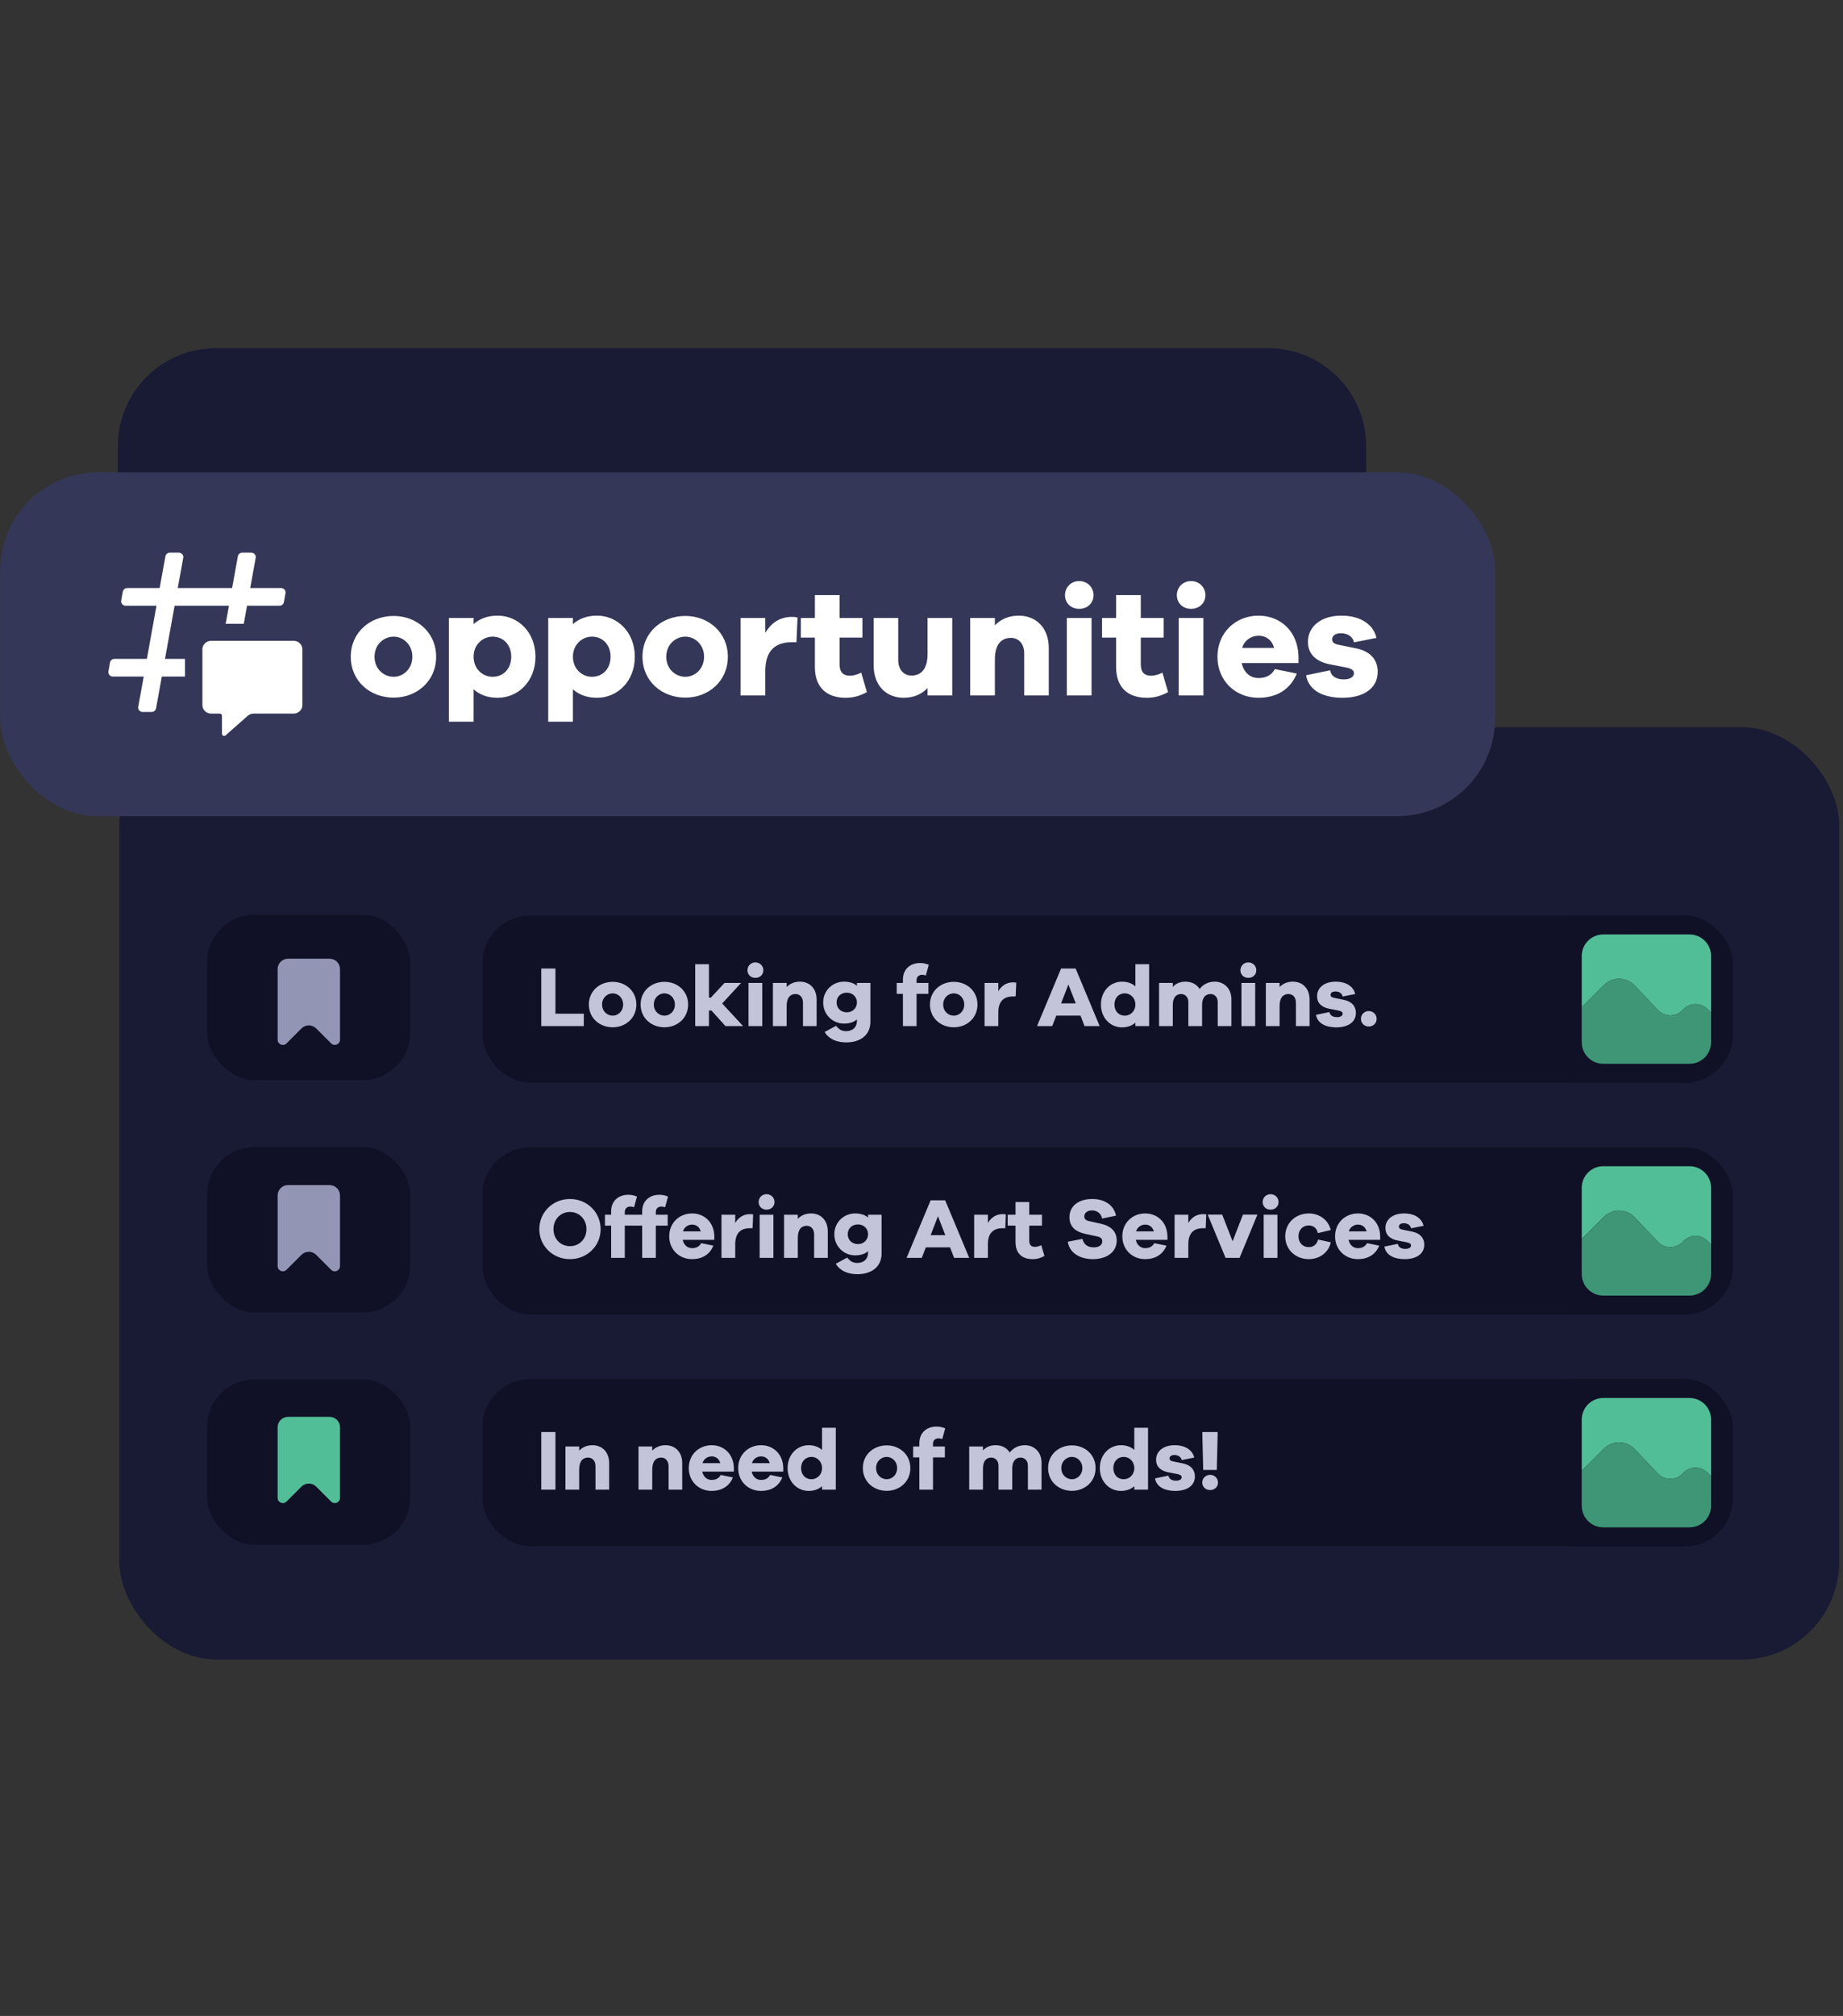<svg width="342" height="374" viewBox="0 0 342 374" fill="none" xmlns="http://www.w3.org/2000/svg">
<rect x="0" y="0" width="342" height="374" fill="#333333" stroke="none"/>
<rect x="22.153" y="134.904" width="319.14" height="172.999" rx="18.169" fill="#191A34"/>
<path d="M21.882 82.769C21.882 72.734 30.016 64.6 40.051 64.6H235.349C245.383 64.6 253.518 72.734 253.518 82.769V92.483C253.518 102.518 245.383 110.652 235.349 110.652H40.051C30.016 110.652 21.882 102.518 21.882 92.483V82.769Z" fill="#191A34"/>
<rect x="38.413" y="169.693" width="37.731" height="30.702" rx="8.856" fill="#101126"/>
<rect x="38.413" y="212.795" width="37.731" height="30.702" rx="8.856" fill="#101126"/>
<rect x="38.413" y="255.896" width="37.731" height="30.702" rx="8.856" fill="#101126"/>
<path d="M51.518 221.789C51.518 220.723 52.381 219.859 53.447 219.859H61.163C62.229 219.859 63.092 220.723 63.092 221.789V234.893C63.092 235.752 62.053 236.183 61.446 235.575L58.669 232.798C57.916 232.045 56.694 232.045 55.941 232.798L53.164 235.575C52.557 236.183 51.518 235.752 51.518 234.893V221.789Z" fill="#9395B5"/>
<path d="M51.518 179.789C51.518 178.723 52.381 177.859 53.447 177.859H61.163C62.229 177.859 63.092 178.723 63.092 179.789V192.893C63.092 193.752 62.053 194.183 61.446 193.575L58.669 190.798C57.916 190.045 56.694 190.045 55.941 190.798L53.164 193.575C52.557 194.183 51.518 193.752 51.518 192.893V179.789Z" fill="#9395B5"/>
<path d="M50.116 115.129L49.41 119.06H45.493L46.199 115.129L34.44 115.129L32.364 126.689H36.693V130.542H31.677L30.43 137.454C30.347 137.914 29.94 138.249 29.465 138.249H27.537C26.927 138.249 26.466 137.707 26.572 137.117L27.759 130.542H21.088C20.48 130.542 20.018 130.002 20.123 129.413L20.466 127.486C20.548 127.025 20.955 126.689 21.431 126.689H28.445L30.521 115.129H23.851C23.242 115.129 22.781 114.589 22.886 113.999L23.229 112.072C23.311 111.611 23.718 111.275 24.194 111.275H31.207L32.455 104.363C32.538 103.903 32.944 103.568 33.419 103.568H35.347C35.957 103.568 36.419 104.11 36.312 104.7L35.125 111.275L46.883 111.276L48.131 104.364C48.214 103.904 48.62 103.569 49.096 103.569H51.024C51.633 103.569 52.095 104.11 51.988 104.701L50.802 111.276H57.472C58.081 111.276 58.542 111.816 58.437 112.405L58.094 114.332C58.012 114.793 57.605 115.129 57.13 115.129H50.116Z" fill="white"/>
<path d="M42.34 122.759C41.301 122.759 40.459 123.587 40.459 124.609V136.75C40.459 137.771 41.301 138.599 42.34 138.599H44.22C44.48 138.599 44.691 138.806 44.691 139.062V142.989C44.691 143.39 45.174 143.601 45.476 143.332L50.266 139.076C50.612 138.769 51.061 138.599 51.527 138.599H60.207C61.246 138.599 62.088 137.771 62.088 136.75V124.609C62.088 123.587 61.246 122.759 60.207 122.759H42.34Z" fill="white"/>
<rect x="0.034" y="87.627" width="277.414" height="63.797" rx="18.169" fill="#353758"/>
<path d="M45.842 112.38L45.236 115.731H41.877L42.483 112.38L32.399 112.38L30.618 122.235H34.33V125.52H30.029L28.959 131.412C28.888 131.804 28.54 132.089 28.132 132.089H26.479C25.956 132.089 25.56 131.628 25.651 131.125L26.669 125.52H20.949C20.427 125.52 20.031 125.059 20.121 124.557L20.415 122.914C20.486 122.521 20.835 122.235 21.243 122.235H27.257L29.038 112.38H23.318C22.796 112.38 22.4 111.92 22.49 111.417L22.784 109.775C22.855 109.382 23.203 109.095 23.612 109.095H29.626L30.696 103.203C30.767 102.811 31.116 102.525 31.523 102.525H33.177C33.7 102.525 34.095 102.987 34.004 103.49L32.986 109.095L43.07 109.096L44.14 103.204C44.211 102.811 44.559 102.526 44.967 102.526H46.62C47.143 102.526 47.539 102.987 47.447 103.491L46.43 109.096H52.15C52.672 109.096 53.068 109.556 52.978 110.058L52.684 111.701C52.614 112.094 52.264 112.38 51.856 112.38H45.842Z" fill="white"/>
<path d="M39.173 118.885C38.282 118.885 37.56 119.591 37.56 120.462V130.811C37.56 131.682 38.282 132.388 39.173 132.388H40.786C41.009 132.388 41.189 132.565 41.189 132.782V136.13C41.189 136.472 41.603 136.652 41.863 136.423L45.971 132.795C46.267 132.533 46.652 132.388 47.052 132.388H54.495C55.386 132.388 56.108 131.682 56.108 130.811V120.462C56.108 119.591 55.386 118.885 54.495 118.885H39.173Z" fill="white"/>
<path d="M73.054 114.272C77.322 114.272 80.932 117.309 80.932 121.835C80.932 126.39 77.322 129.426 73.054 129.426C68.7 129.426 65.09 126.39 65.09 121.835C65.09 117.309 68.7 114.272 73.054 114.272ZM73.054 125.559C74.83 125.559 76.52 124.098 76.52 121.835C76.52 119.601 74.83 118.111 73.054 118.111C71.192 118.111 69.502 119.601 69.502 121.835C69.502 124.098 71.192 125.559 73.054 125.559ZM92.348 114.215C96.158 114.215 99.367 117.309 99.367 121.835C99.367 126.39 96.158 129.455 92.348 129.455C90.486 129.455 88.997 128.882 87.88 127.88V133.895H83.296V114.645H87.88V115.791C88.997 114.788 90.486 114.215 92.348 114.215ZM91.403 125.559C93.408 125.559 94.869 124.07 94.869 121.835C94.869 119.629 93.408 118.111 91.403 118.111C89.541 118.111 87.88 119.629 87.88 121.835C87.88 124.07 89.541 125.559 91.403 125.559ZM110.784 114.215C114.594 114.215 117.802 117.309 117.802 121.835C117.802 126.39 114.594 129.455 110.784 129.455C108.922 129.455 107.432 128.882 106.315 127.88V133.895H101.732V114.645H106.315V115.791C107.432 114.788 108.922 114.215 110.784 114.215ZM109.839 125.559C111.844 125.559 113.305 124.07 113.305 121.835C113.305 119.629 111.844 118.111 109.839 118.111C107.977 118.111 106.315 119.629 106.315 121.835C106.315 124.07 107.977 125.559 109.839 125.559ZM127.186 114.272C131.454 114.272 135.063 117.309 135.063 121.835C135.063 126.39 131.454 129.426 127.186 129.426C122.831 129.426 119.222 126.39 119.222 121.835C119.222 117.309 122.831 114.272 127.186 114.272ZM127.186 125.559C128.962 125.559 130.652 124.098 130.652 121.835C130.652 119.601 128.962 118.111 127.186 118.111C125.324 118.111 123.634 119.601 123.634 121.835C123.634 124.098 125.324 125.559 127.186 125.559ZM146.967 114.444C147.368 114.444 147.655 114.473 147.998 114.559L147.798 119.142H146.967C143.759 119.142 142.011 120.804 142.011 124.528V129.025H137.428V114.645H142.011V117.395C143.043 115.676 144.618 114.444 146.967 114.444ZM159.809 124.786L160.869 128.395C159.752 128.997 158.577 129.455 156.944 129.455C153.364 129.455 151.215 127.507 151.215 123.726V118.283H148.608V114.645H151.215V110.405H155.799V114.645H160.038V118.283H155.799V123.267C155.799 124.757 156.515 125.359 157.718 125.359C158.348 125.359 159.208 125.129 159.809 124.786ZM176.706 114.645V129.025H172.123V127.65C171.034 128.796 169.516 129.455 167.711 129.455C164.36 129.455 162.125 127.077 162.125 123.468V114.645H166.68V122.494C166.68 124.184 167.683 125.33 169.144 125.33C170.948 125.33 172.123 124.098 172.123 121.319V114.645H176.706ZM189.029 114.215C192.381 114.215 194.615 116.593 194.615 120.202V129.025H190.06V121.176C190.06 119.486 189.058 118.34 187.597 118.34C185.792 118.34 184.617 119.572 184.617 122.351V129.025H180.034V114.645H184.617V116.02C185.706 114.874 187.224 114.215 189.029 114.215ZM200.263 107.798C201.81 107.798 202.927 109.002 202.927 110.405C202.927 111.866 201.81 112.955 200.263 112.955C198.716 112.955 197.628 111.866 197.628 110.405C197.628 109.002 198.716 107.798 200.263 107.798ZM202.555 129.025H197.971V114.645H202.555V129.025ZM215.703 124.786L216.763 128.395C215.646 128.997 214.471 129.455 212.839 129.455C209.258 129.455 207.109 127.507 207.109 123.726V118.283H204.503V114.645H207.109V110.405H211.693V114.645H215.932V118.283H211.693V123.267C211.693 124.757 212.409 125.359 213.612 125.359C214.242 125.359 215.102 125.129 215.703 124.786ZM221.021 107.798C222.567 107.798 223.685 109.002 223.685 110.405C223.685 111.866 222.567 112.955 221.021 112.955C219.474 112.955 218.385 111.866 218.385 110.405C218.385 109.002 219.474 107.798 221.021 107.798ZM223.312 129.025H218.729V114.645H223.312V129.025ZM240.958 121.835V123.01H230.416C230.789 124.728 231.963 125.788 233.51 125.788C234.57 125.788 235.802 125.531 236.575 124.127L240.643 124.958C239.411 127.994 236.805 129.455 233.51 129.455C229.356 129.455 225.919 126.39 225.919 121.835C225.919 117.309 229.356 114.215 233.539 114.215C237.607 114.215 240.872 117.137 240.958 121.835ZM233.539 117.939C232.25 117.939 230.932 118.741 230.502 120.202H236.432C236.002 118.655 234.857 117.939 233.539 117.939ZM242.368 125.273L246.836 124.356C247.037 125.588 248.154 126.046 249.386 126.046C250.589 126.046 251.248 125.531 251.248 124.9C251.248 124.413 250.876 124.041 249.816 123.84L246.894 123.267C244.23 122.78 242.711 121.348 242.711 119.085C242.711 116.134 245.261 114.215 248.899 114.215C252.48 114.215 254.857 115.848 255.43 118.34L251.248 119.171C251.105 118.283 250.245 117.481 248.842 117.481C247.61 117.481 247.209 118.082 247.209 118.598C247.209 118.999 247.381 119.4 248.297 119.601L251.678 120.288C254.399 120.861 255.66 122.494 255.66 124.614C255.66 127.794 252.909 129.455 249.128 129.455C245.748 129.455 242.855 128.223 242.368 125.273Z" fill="white"/>
<rect x="89.518" y="255.859" width="232" height="31" rx="8.856" fill="#101126"/>
<path d="M103.072 276.359H100.442V265.679H103.072V276.359ZM109.931 268.118C111.796 268.118 113.04 269.441 113.04 271.449V276.359H110.505V271.991C110.505 271.051 109.947 270.413 109.134 270.413C108.13 270.413 107.476 271.099 107.476 272.645V276.359H104.926V268.357H107.476V269.122C108.082 268.484 108.927 268.118 109.931 268.118ZM123.491 268.118C125.356 268.118 126.599 269.441 126.599 271.449V276.359H124.065V271.991C124.065 271.051 123.507 270.413 122.694 270.413C121.689 270.413 121.036 271.099 121.036 272.645V276.359H118.485V268.357H121.036V269.122C121.641 268.484 122.486 268.118 123.491 268.118ZM136.183 272.358V273.012H130.316C130.523 273.968 131.177 274.558 132.038 274.558C132.628 274.558 133.313 274.415 133.743 273.633L136.007 274.096C135.322 275.785 133.871 276.598 132.038 276.598C129.726 276.598 127.813 274.893 127.813 272.358C127.813 269.839 129.726 268.118 132.054 268.118C134.317 268.118 136.135 269.744 136.183 272.358ZM132.054 270.19C131.336 270.19 130.603 270.636 130.364 271.449H133.664C133.425 270.589 132.787 270.19 132.054 270.19ZM145.352 272.358V273.012H139.485C139.693 273.968 140.346 274.558 141.207 274.558C141.797 274.558 142.482 274.415 142.913 273.633L145.176 274.096C144.491 275.785 143.04 276.598 141.207 276.598C138.896 276.598 136.983 274.893 136.983 272.358C136.983 269.839 138.896 268.118 141.223 268.118C143.487 268.118 145.304 269.744 145.352 272.358ZM141.223 270.19C140.506 270.19 139.772 270.636 139.533 271.449H142.833C142.594 270.589 141.956 270.19 141.223 270.19ZM155.095 264.882V276.359H152.544V275.722C151.923 276.28 151.094 276.598 150.058 276.598C147.937 276.598 146.152 274.893 146.152 272.358C146.152 269.839 147.937 268.118 150.058 268.118C151.094 268.118 151.923 268.437 152.544 268.995V264.882H155.095ZM150.584 274.43C151.62 274.43 152.544 273.602 152.544 272.358C152.544 271.131 151.62 270.286 150.584 270.286C149.468 270.286 148.655 271.131 148.655 272.358C148.655 273.602 149.468 274.43 150.584 274.43ZM164.548 268.15C166.923 268.15 168.932 269.839 168.932 272.358C168.932 274.893 166.923 276.583 164.548 276.583C162.125 276.583 160.116 274.893 160.116 272.358C160.116 269.839 162.125 268.15 164.548 268.15ZM164.548 274.43C165.536 274.43 166.477 273.617 166.477 272.358C166.477 271.115 165.536 270.286 164.548 270.286C163.512 270.286 162.571 271.115 162.571 272.358C162.571 273.617 163.512 274.43 164.548 274.43ZM173.135 268.357H175.335V270.381H173.135V276.359H170.601V270.381H169.453V268.357H170.601V267.735C170.601 265.854 171.892 264.658 173.821 264.658C174.363 264.658 174.889 264.77 175.399 264.993L174.857 266.97C174.618 266.89 174.363 266.842 174.172 266.842C173.566 266.842 173.135 267.209 173.135 267.847V268.357ZM190.215 268.118C191.92 268.118 193.275 269.409 193.275 271.354V276.359H190.741V271.896C190.741 270.987 190.151 270.413 189.402 270.413C188.461 270.413 187.839 271.099 187.839 272.438V276.359H185.289V271.896C185.289 270.987 184.699 270.413 183.934 270.413C183.009 270.413 182.403 271.099 182.403 272.438V276.359H179.853V268.357H182.403V269.09C182.945 268.484 183.726 268.118 184.763 268.118C185.879 268.118 186.835 268.596 187.377 269.473C188.015 268.644 188.971 268.118 190.215 268.118ZM198.921 268.15C201.297 268.15 203.305 269.839 203.305 272.358C203.305 274.893 201.297 276.583 198.921 276.583C196.498 276.583 194.49 274.893 194.49 272.358C194.49 269.839 196.498 268.15 198.921 268.15ZM198.921 274.43C199.91 274.43 200.85 273.617 200.85 272.358C200.85 271.115 199.91 270.286 198.921 270.286C197.885 270.286 196.945 271.115 196.945 272.358C196.945 273.617 197.885 274.43 198.921 274.43ZM213.038 264.882V276.359H210.487V275.722C209.866 276.28 209.037 276.598 208 276.598C205.88 276.598 204.095 274.893 204.095 272.358C204.095 269.839 205.88 268.118 208 268.118C209.037 268.118 209.866 268.437 210.487 268.995V264.882H213.038ZM208.526 274.43C209.563 274.43 210.487 273.602 210.487 272.358C210.487 271.131 209.563 270.286 208.526 270.286C207.411 270.286 206.598 271.131 206.598 272.358C206.598 273.602 207.411 274.43 208.526 274.43ZM214.338 274.271L216.825 273.761C216.936 274.446 217.558 274.701 218.244 274.701C218.913 274.701 219.28 274.415 219.28 274.064C219.28 273.793 219.073 273.586 218.483 273.474L216.857 273.155C215.374 272.884 214.529 272.087 214.529 270.828C214.529 269.186 215.948 268.118 217.973 268.118C219.965 268.118 221.288 269.026 221.607 270.413L219.28 270.876C219.2 270.381 218.722 269.935 217.941 269.935C217.255 269.935 217.032 270.27 217.032 270.557C217.032 270.78 217.128 271.003 217.638 271.115L219.519 271.497C221.033 271.816 221.735 272.725 221.735 273.904C221.735 275.674 220.204 276.598 218.1 276.598C216.219 276.598 214.609 275.913 214.338 274.271ZM225.954 265.679V266.173L225.794 272.709H223.275L223.116 266.173V265.679H225.954ZM224.567 273.617C225.412 273.617 226.017 274.271 226.017 275.036C226.017 275.833 225.412 276.439 224.567 276.439C223.706 276.439 223.1 275.833 223.1 275.036C223.1 274.271 223.706 273.617 224.567 273.617Z" fill="#C3C4D9"/>
<rect x="89.518" y="212.859" width="232" height="31" rx="8.856" fill="#101126"/>
<path d="M105.767 222.44C108.955 222.44 111.458 224.91 111.458 228.035C111.458 231.144 108.955 233.598 105.767 233.598C102.578 233.598 100.076 231.144 100.076 228.035C100.076 224.91 102.578 222.44 105.767 222.44ZM105.767 231.191C107.504 231.191 108.827 229.852 108.827 228.035C108.827 226.202 107.504 224.847 105.767 224.847C104.029 224.847 102.706 226.202 102.706 228.035C102.706 229.852 104.029 231.191 105.767 231.191ZM115.94 225.357H118.14V227.381H115.94V233.359H113.405V227.381H112.258V225.357H113.405V224.735C113.405 222.854 114.697 221.658 116.625 221.658C117.167 221.658 117.693 221.77 118.204 221.993L117.662 223.97C117.422 223.89 117.167 223.842 116.976 223.842C116.37 223.842 115.94 224.209 115.94 224.847V225.357ZM121.7 225.357H123.9V227.381H121.7V233.359H119.165V227.381H118.018V225.357H119.165V224.735C119.165 222.854 120.457 221.658 122.385 221.658C122.927 221.658 123.454 221.77 123.964 221.993L123.422 223.97C123.183 223.89 122.927 223.842 122.736 223.842C122.13 223.842 121.7 224.209 121.7 224.847V225.357ZM132.555 229.358V230.012H126.689C126.896 230.968 127.55 231.558 128.411 231.558C129 231.558 129.686 231.415 130.116 230.633L132.38 231.096C131.694 232.785 130.244 233.598 128.411 233.598C126.099 233.598 124.186 231.893 124.186 229.358C124.186 226.839 126.099 225.118 128.426 225.118C130.69 225.118 132.507 226.744 132.555 229.358ZM128.426 227.19C127.709 227.19 126.976 227.636 126.737 228.449H130.037C129.797 227.589 129.16 227.19 128.426 227.19ZM139.19 225.245C139.413 225.245 139.573 225.261 139.764 225.309L139.652 227.86H139.19C137.405 227.86 136.432 228.784 136.432 230.857V233.359H133.881V225.357H136.432V226.887C137.006 225.931 137.883 225.245 139.19 225.245ZM142.243 221.547C143.104 221.547 143.726 222.216 143.726 222.998C143.726 223.811 143.104 224.416 142.243 224.416C141.382 224.416 140.776 223.811 140.776 222.998C140.776 222.216 141.382 221.547 142.243 221.547ZM143.518 233.359H140.968V225.357H143.518V233.359ZM150.501 225.118C152.366 225.118 153.609 226.441 153.609 228.449V233.359H151.074V228.991C151.074 228.051 150.516 227.413 149.703 227.413C148.699 227.413 148.046 228.099 148.046 229.645V233.359H145.495V225.357H148.046V226.122C148.651 225.484 149.496 225.118 150.501 225.118ZM163.591 225.357V232.562C163.591 235.033 161.71 236.388 159.111 236.388C157.278 236.388 155.875 235.751 155.094 234.459L157.214 233.312C157.82 234.029 158.267 234.3 159.095 234.3C160.259 234.3 161.088 233.614 161.088 232.355V232.132C160.514 232.626 159.717 232.897 158.681 232.897C156.593 232.897 154.823 231.239 154.823 228.976C154.823 226.76 156.593 225.118 158.681 225.118C159.717 225.118 160.514 225.389 161.088 225.883V225.357H163.591ZM159.223 230.809C160.243 230.809 161.088 230.044 161.088 228.976C161.088 227.907 160.243 227.158 159.223 227.158C158.107 227.158 157.31 227.907 157.31 228.976C157.31 230.044 158.107 230.809 159.223 230.809ZM179.854 233.359H177.049L176.299 231.415H171.804L171.055 233.359H168.233L172.697 222.679H175.391L179.854 233.359ZM175.423 229.151L174.052 225.644L172.697 229.151H175.423ZM186.08 225.245C186.303 225.245 186.462 225.261 186.654 225.309L186.542 227.86H186.08C184.294 227.86 183.322 228.784 183.322 230.857V233.359H180.771V225.357H183.322V226.887C183.896 225.931 184.773 225.245 186.08 225.245ZM193.226 231L193.816 233.009C193.194 233.343 192.541 233.598 191.632 233.598C189.639 233.598 188.444 232.514 188.444 230.41V227.381H186.993V225.357H188.444V222.998H190.994V225.357H193.354V227.381H190.994V230.155C190.994 230.984 191.393 231.319 192.062 231.319C192.413 231.319 192.891 231.191 193.226 231ZM202.68 222.44C205.007 222.44 206.697 223.587 207.096 225.532L204.513 226.058C204.322 225.054 203.493 224.56 202.648 224.56C201.771 224.56 201.213 225.038 201.213 225.644C201.213 226.074 201.404 226.393 202.074 226.537L204.29 227.031C206.139 227.445 207.223 228.449 207.223 230.139C207.223 232.419 205.198 233.598 202.823 233.598C200.416 233.598 198.439 232.451 198.152 230.362L200.862 229.836C201.133 230.936 201.899 231.415 202.967 231.415C203.955 231.415 204.545 230.968 204.545 230.315C204.545 229.836 204.322 229.533 203.557 229.374L201.325 228.896C199.794 228.545 198.455 227.748 198.455 225.803C198.455 223.731 200.177 222.44 202.68 222.44ZM216.636 229.358V230.012H210.77C210.977 230.968 211.631 231.558 212.491 231.558C213.081 231.558 213.767 231.415 214.197 230.633L216.461 231.096C215.775 232.785 214.325 233.598 212.491 233.598C210.18 233.598 208.267 231.893 208.267 229.358C208.267 226.839 210.18 225.118 212.507 225.118C214.771 225.118 216.588 226.744 216.636 229.358ZM212.507 227.19C211.79 227.19 211.057 227.636 210.818 228.449H214.117C213.878 227.589 213.241 227.19 212.507 227.19ZM223.271 225.245C223.494 225.245 223.653 225.261 223.845 225.309L223.733 227.86H223.271C221.485 227.86 220.513 228.784 220.513 230.857V233.359H217.962V225.357H220.513V226.887C221.087 225.931 221.964 225.245 223.271 225.245ZM233.338 225.341L230.022 233.359H227.424L224.108 225.341H226.802L228.731 230.283L230.644 225.341H233.338ZM235.773 221.547C236.634 221.547 237.256 222.216 237.256 222.998C237.256 223.811 236.634 224.416 235.773 224.416C234.913 224.416 234.307 223.811 234.307 222.998C234.307 222.216 234.913 221.547 235.773 221.547ZM237.049 233.359H234.498V225.357H237.049V233.359ZM242.867 231.367C243.68 231.367 244.334 230.936 244.605 229.964L246.948 230.474C246.55 232.371 244.86 233.598 242.867 233.598C240.476 233.598 238.499 231.893 238.499 229.358C238.499 226.839 240.476 225.118 242.867 225.118C244.812 225.118 246.502 226.313 246.948 228.194L244.557 228.768C244.334 227.796 243.68 227.35 242.867 227.35C241.719 227.35 240.954 228.194 240.954 229.358C240.954 230.538 241.719 231.367 242.867 231.367ZM256.116 229.358V230.012H250.249C250.457 230.968 251.11 231.558 251.971 231.558C252.561 231.558 253.246 231.415 253.677 230.633L255.94 231.096C255.255 232.785 253.804 233.598 251.971 233.598C249.659 233.598 247.747 231.893 247.747 229.358C247.747 226.839 249.659 225.118 251.987 225.118C254.251 225.118 256.068 226.744 256.116 229.358ZM251.987 227.19C251.27 227.19 250.536 227.636 250.297 228.449H253.597C253.358 227.589 252.72 227.19 251.987 227.19ZM256.9 231.271L259.387 230.761C259.498 231.446 260.12 231.701 260.806 231.701C261.475 231.701 261.842 231.415 261.842 231.064C261.842 230.793 261.634 230.586 261.045 230.474L259.419 230.155C257.936 229.884 257.091 229.087 257.091 227.828C257.091 226.186 258.51 225.118 260.535 225.118C262.527 225.118 263.85 226.026 264.169 227.413L261.842 227.876C261.762 227.381 261.284 226.935 260.503 226.935C259.817 226.935 259.594 227.27 259.594 227.557C259.594 227.78 259.69 228.003 260.2 228.115L262.081 228.497C263.595 228.816 264.297 229.725 264.297 230.904C264.297 232.674 262.766 233.598 260.662 233.598C258.781 233.598 257.171 232.913 256.9 231.271Z" fill="#C3C4D9"/>
<rect x="89.518" y="169.859" width="232" height="31" rx="8.856" fill="#101126"/>
<path d="M108.333 188.064V190.359H100.442V179.679H103.072V188.064H108.333ZM113.704 182.15C116.079 182.15 118.088 183.839 118.088 186.358C118.088 188.893 116.079 190.583 113.704 190.583C111.281 190.583 109.272 188.893 109.272 186.358C109.272 183.839 111.281 182.15 113.704 182.15ZM113.704 188.43C114.692 188.43 115.633 187.617 115.633 186.358C115.633 185.115 114.692 184.286 113.704 184.286C112.668 184.286 111.727 185.115 111.727 186.358C111.727 187.617 112.668 188.43 113.704 188.43ZM123.309 182.15C125.684 182.15 127.693 183.839 127.693 186.358C127.693 188.893 125.684 190.583 123.309 190.583C120.886 190.583 118.878 188.893 118.878 186.358C118.878 183.839 120.886 182.15 123.309 182.15ZM123.309 188.43C124.298 188.43 125.238 187.617 125.238 186.358C125.238 185.115 124.298 184.286 123.309 184.286C122.273 184.286 121.332 185.115 121.332 186.358C121.332 187.617 122.273 188.43 123.309 188.43ZM137.888 190.359H134.62L132.022 187.474H131.559V190.359H129.009V178.882H131.559V185.083H131.91L134.445 182.357H137.521L134.014 186.167L137.888 190.359ZM140.173 178.547C141.033 178.547 141.655 179.216 141.655 179.998C141.655 180.811 141.033 181.416 140.173 181.416C139.312 181.416 138.706 180.811 138.706 179.998C138.706 179.216 139.312 178.547 140.173 178.547ZM141.448 190.359H138.897V182.357H141.448V190.359ZM148.43 182.118C150.295 182.118 151.539 183.441 151.539 185.449V190.359H149.004V185.991C149.004 185.051 148.446 184.413 147.633 184.413C146.629 184.413 145.975 185.099 145.975 186.645V190.359H143.424V182.357H145.975V183.122C146.581 182.484 147.426 182.118 148.43 182.118ZM161.52 182.357V189.562C161.52 192.033 159.639 193.388 157.041 193.388C155.208 193.388 153.805 192.751 153.024 191.459L155.144 190.312C155.75 191.029 156.196 191.3 157.025 191.3C158.189 191.3 159.018 190.614 159.018 189.355V189.132C158.444 189.626 157.647 189.897 156.61 189.897C154.522 189.897 152.753 188.239 152.753 185.976C152.753 183.76 154.522 182.118 156.61 182.118C157.647 182.118 158.444 182.389 159.018 182.883V182.357H161.52ZM157.153 187.809C158.173 187.809 159.018 187.044 159.018 185.976C159.018 184.907 158.173 184.158 157.153 184.158C156.037 184.158 155.24 184.907 155.24 185.976C155.24 187.044 156.037 187.809 157.153 187.809ZM170.084 182.357H172.284V184.381H170.084V190.359H167.55V184.381H166.402V182.357H167.55V181.735C167.55 179.854 168.841 178.658 170.77 178.658C171.312 178.658 171.838 178.77 172.348 178.993L171.806 180.97C171.567 180.89 171.312 180.842 171.12 180.842C170.515 180.842 170.084 181.209 170.084 181.847V182.357ZM177.002 182.15C179.377 182.15 181.386 183.839 181.386 186.358C181.386 188.893 179.377 190.583 177.002 190.583C174.579 190.583 172.57 188.893 172.57 186.358C172.57 183.839 174.579 182.15 177.002 182.15ZM177.002 188.43C177.99 188.43 178.931 187.617 178.931 186.358C178.931 185.115 177.99 184.286 177.002 184.286C175.966 184.286 175.025 185.115 175.025 186.358C175.025 187.617 175.966 188.43 177.002 188.43ZM188.01 182.245C188.233 182.245 188.393 182.261 188.584 182.309L188.472 184.86H188.01C186.225 184.86 185.252 185.784 185.252 187.857V190.359H182.702V182.357H185.252V183.887C185.826 182.931 186.703 182.245 188.01 182.245ZM204.062 190.359H201.256L200.507 188.415H196.012L195.262 190.359H192.441L196.904 179.679H199.599L204.062 190.359ZM199.63 186.151L198.259 182.644L196.904 186.151H199.63ZM213.24 178.882V190.359H210.69V189.722C210.068 190.28 209.239 190.598 208.203 190.598C206.083 190.598 204.297 188.893 204.297 186.358C204.297 183.839 206.083 182.118 208.203 182.118C209.239 182.118 210.068 182.437 210.69 182.995V178.882H213.24ZM208.729 188.43C209.765 188.43 210.69 187.602 210.69 186.358C210.69 185.131 209.765 184.286 208.729 184.286C207.613 184.286 206.8 185.131 206.8 186.358C206.8 187.602 207.613 188.43 208.729 188.43ZM225.444 182.118C227.15 182.118 228.505 183.409 228.505 185.354V190.359H225.97V185.896C225.97 184.987 225.38 184.413 224.631 184.413C223.691 184.413 223.069 185.099 223.069 186.438V190.359H220.518V185.896C220.518 184.987 219.928 184.413 219.163 184.413C218.239 184.413 217.633 185.099 217.633 186.438V190.359H215.082V182.357H217.633V183.09C218.175 182.484 218.956 182.118 219.992 182.118C221.108 182.118 222.065 182.596 222.607 183.473C223.244 182.644 224.201 182.118 225.444 182.118ZM231.648 178.547C232.509 178.547 233.131 179.216 233.131 179.998C233.131 180.811 232.509 181.416 231.648 181.416C230.787 181.416 230.181 180.811 230.181 179.998C230.181 179.216 230.787 178.547 231.648 178.547ZM232.923 190.359H230.373V182.357H232.923V190.359ZM239.906 182.118C241.771 182.118 243.014 183.441 243.014 185.449V190.359H240.479V185.991C240.479 185.051 239.921 184.413 239.108 184.413C238.104 184.413 237.451 185.099 237.451 186.645V190.359H234.9V182.357H237.451V183.122C238.056 182.484 238.901 182.118 239.906 182.118ZM244.212 188.271L246.699 187.761C246.811 188.446 247.432 188.701 248.118 188.701C248.787 188.701 249.154 188.415 249.154 188.064C249.154 187.793 248.947 187.586 248.357 187.474L246.731 187.155C245.248 186.884 244.404 186.087 244.404 184.828C244.404 183.186 245.822 182.118 247.847 182.118C249.84 182.118 251.163 183.026 251.481 184.413L249.154 184.876C249.074 184.381 248.596 183.935 247.815 183.935C247.13 183.935 246.906 184.27 246.906 184.557C246.906 184.78 247.002 185.003 247.512 185.115L249.393 185.497C250.908 185.816 251.609 186.725 251.609 187.904C251.609 189.674 250.079 190.598 247.974 190.598C246.093 190.598 244.483 189.913 244.212 188.271ZM253.995 187.57C254.84 187.57 255.461 188.239 255.461 189.004C255.461 189.817 254.84 190.439 253.995 190.439C253.15 190.439 252.544 189.817 252.544 189.004C252.544 188.239 253.15 187.57 253.995 187.57Z" fill="#C3C4D9"/>
<rect x="283.518" y="255.859" width="38" height="31" rx="8.856" fill="#101126"/>
<path fill-rule="evenodd" clip-rule="evenodd" d="M317.518 263.359C317.518 261.15 315.727 259.359 313.518 259.359H297.518C295.308 259.359 293.518 261.15 293.518 263.359V272.859L297.616 268.761C299.206 267.171 301.795 267.204 303.344 268.835L307.671 273.39C308.936 274.721 311.068 274.693 312.296 273.327V273.327C313.504 271.986 315.589 271.931 316.865 273.207L317.518 273.859V263.359Z" fill="#52BE97"/>
<path d="M293.518 279.359C293.518 281.569 295.308 283.359 297.518 283.359H313.518C315.727 283.359 317.518 281.569 317.518 279.359V273.859L316.865 273.207C315.589 271.931 313.504 271.986 312.296 273.327V273.327C311.068 274.693 308.936 274.721 307.671 273.39L303.344 268.835C301.795 267.204 299.206 267.171 297.616 268.761L293.518 272.859V279.359Z" fill="#3E9676"/>
<rect x="283.518" y="212.859" width="38" height="31" rx="8.856" fill="#101126"/>
<path fill-rule="evenodd" clip-rule="evenodd" d="M317.518 220.359C317.518 218.15 315.727 216.359 313.518 216.359H297.518C295.308 216.359 293.518 218.15 293.518 220.359V229.859L297.616 225.761C299.206 224.171 301.795 224.204 303.344 225.835L307.671 230.39C308.936 231.721 311.068 231.693 312.296 230.327V230.327C313.504 228.986 315.589 228.931 316.865 230.207L317.518 230.859V220.359Z" fill="#52BE97"/>
<path d="M293.518 236.359C293.518 238.569 295.308 240.359 297.518 240.359H313.518C315.727 240.359 317.518 238.569 317.518 236.359V230.859L316.865 230.207C315.589 228.931 313.504 228.986 312.296 230.327V230.327C311.068 231.693 308.936 231.721 307.671 230.39L303.344 225.835C301.795 224.204 299.206 224.171 297.616 225.761L293.518 229.859V236.359Z" fill="#3E9676"/>
<rect x="283.518" y="169.859" width="38" height="31" rx="8.856" fill="#101126"/>
<path fill-rule="evenodd" clip-rule="evenodd" d="M317.518 177.359C317.518 175.15 315.727 173.359 313.518 173.359H297.518C295.308 173.359 293.518 175.15 293.518 177.359V186.859L297.616 182.761C299.206 181.171 301.795 181.204 303.344 182.835L307.671 187.39C308.936 188.721 311.068 188.693 312.296 187.327V187.327C313.504 185.986 315.589 185.931 316.865 187.207L317.518 187.859V177.359Z" fill="#52BE97"/>
<path d="M293.518 193.359C293.518 195.569 295.308 197.359 297.518 197.359H313.518C315.727 197.359 317.518 195.569 317.518 193.359V187.859L316.865 187.207C315.589 185.931 313.504 185.986 312.296 187.327V187.327C311.068 188.693 308.936 188.721 307.671 187.39L303.344 182.835C301.795 181.204 299.206 181.171 297.616 182.761L293.518 186.859V193.359Z" fill="#3E9676"/>
<path d="M51.518 264.789C51.518 263.723 52.381 262.859 53.447 262.859H61.163C62.229 262.859 63.092 263.723 63.092 264.789V277.893C63.092 278.752 62.053 279.183 61.446 278.575L58.669 275.798C57.916 275.045 56.694 275.045 55.941 275.798L53.164 278.575C52.557 279.183 51.518 278.752 51.518 277.893V264.789Z" fill="#52BE97"/>
</svg>
